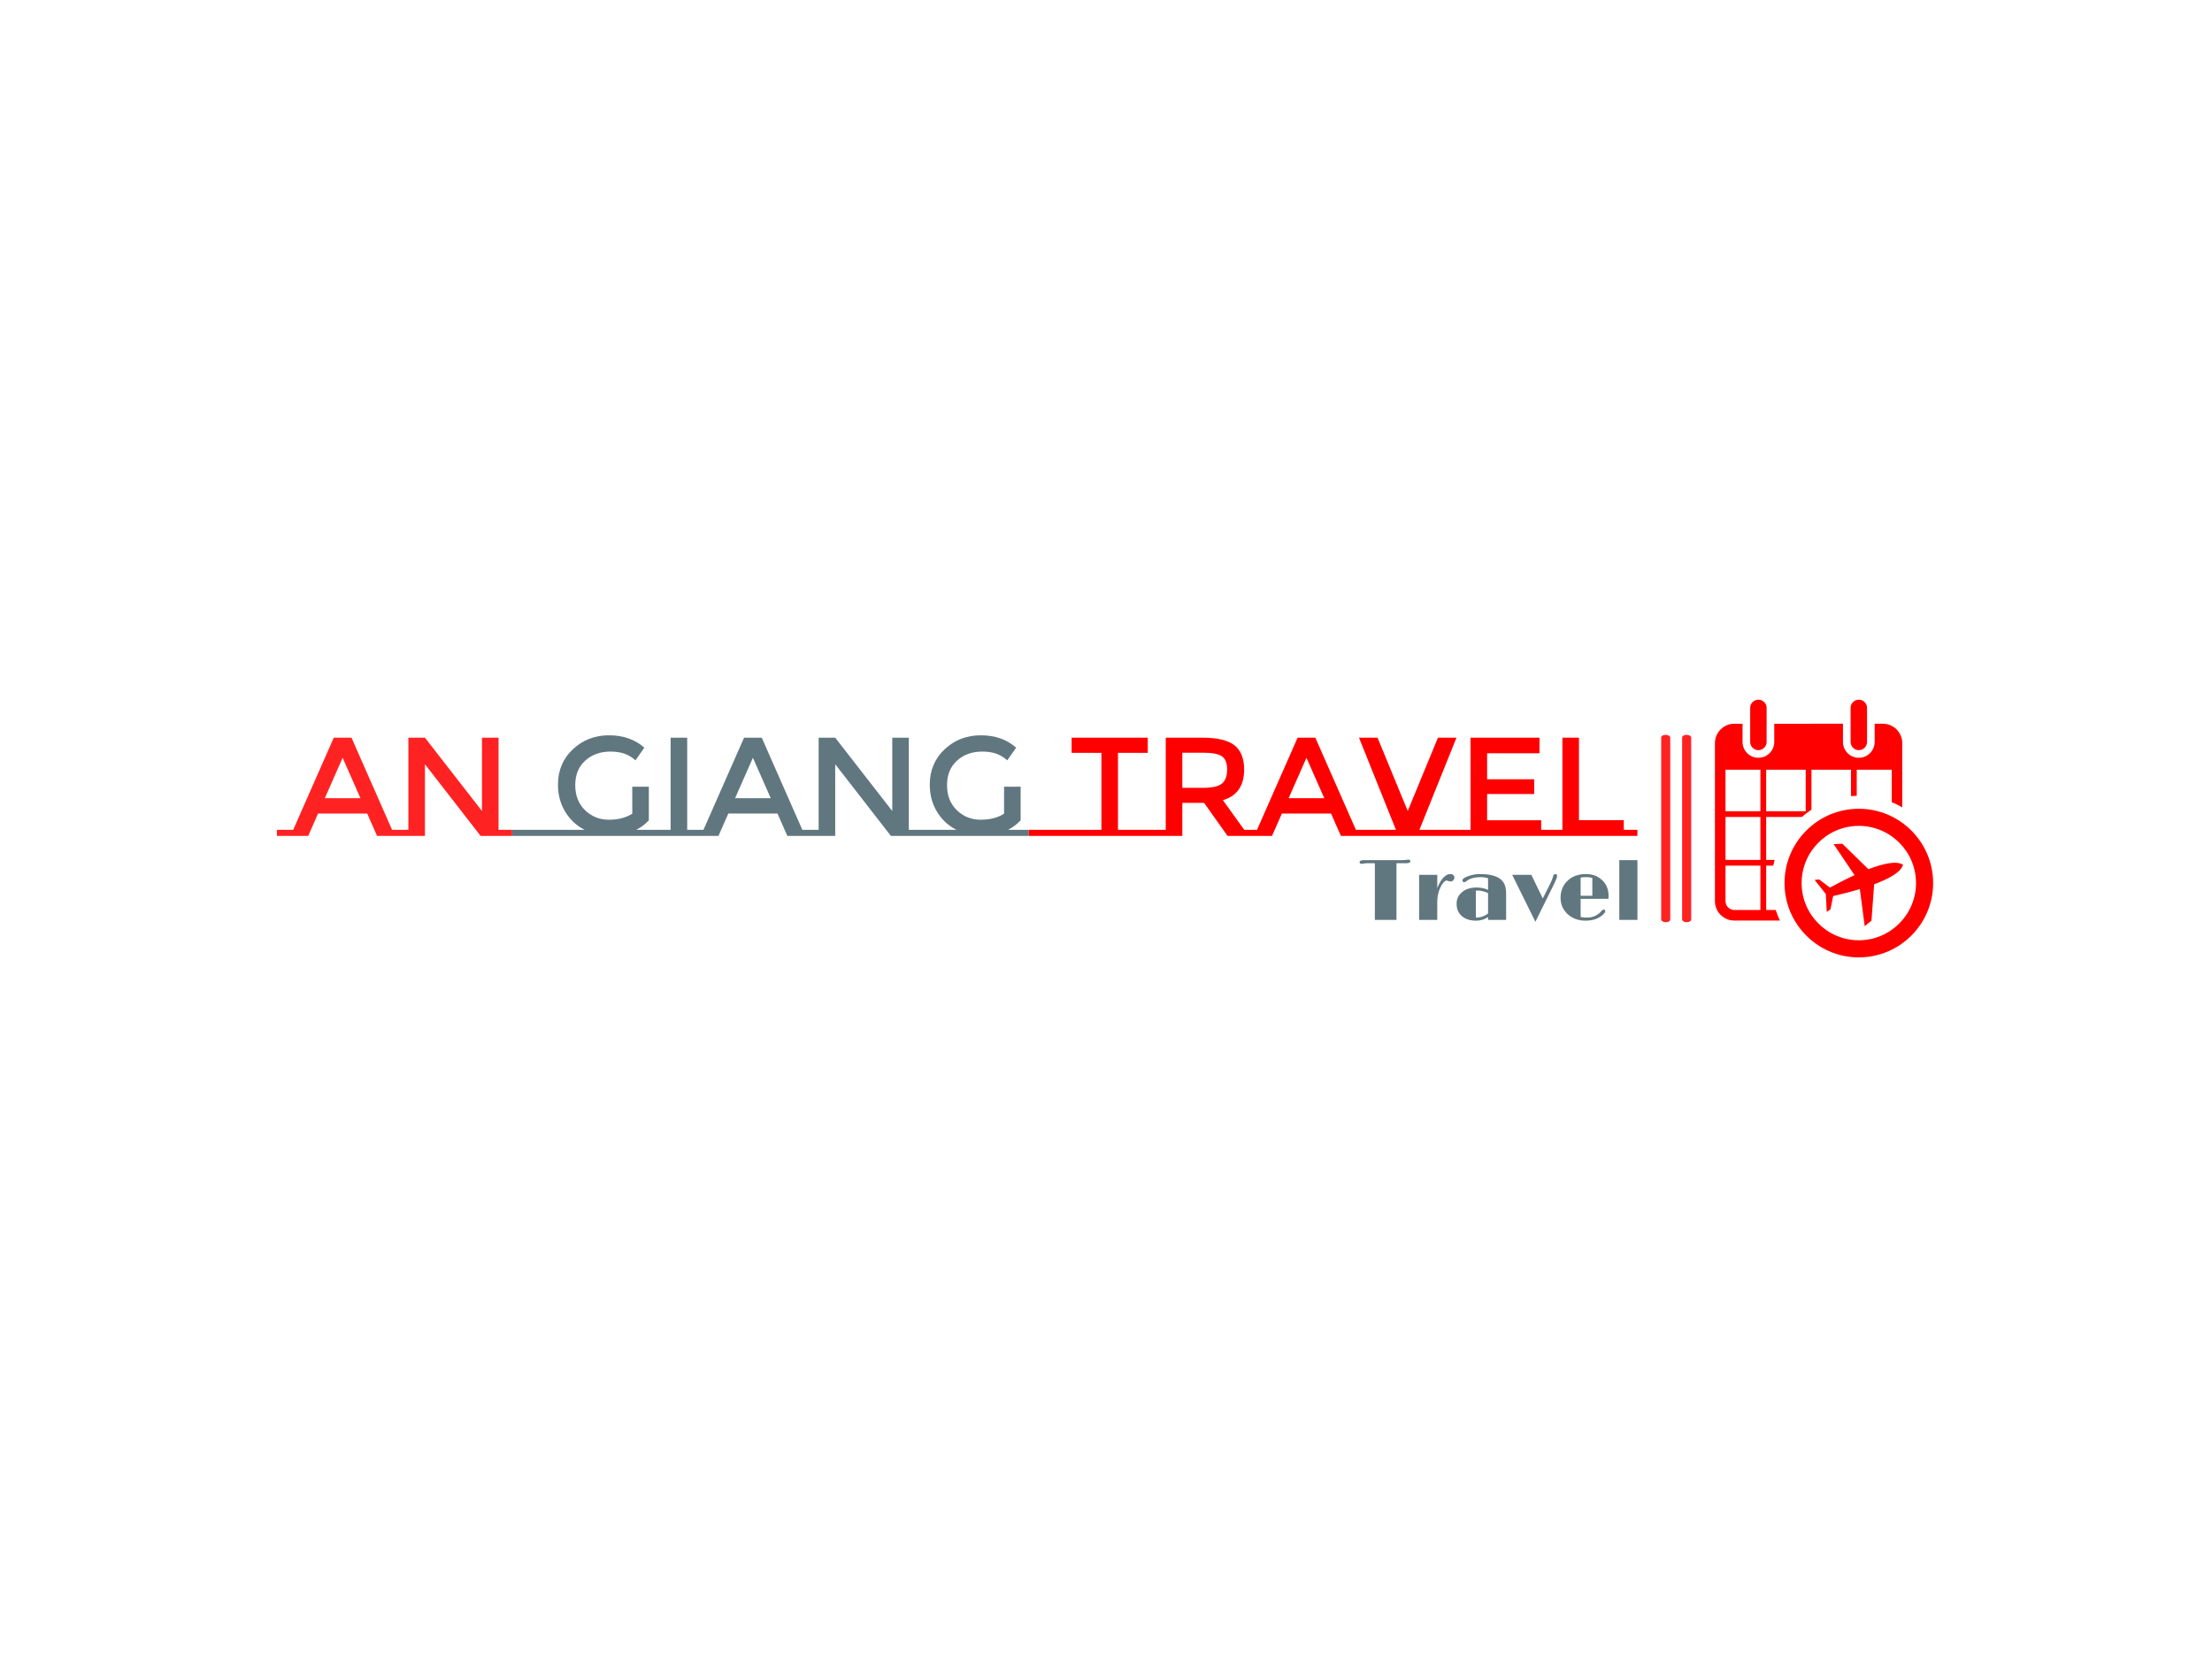 <svg xmlns="http://www.w3.org/2000/svg" version="1.1" xmlns:xlink="http://www.w3.org/1999/xlink" xmlns:svgjs="http://svgjs.dev/svgjs" width="2000" height="1500" viewBox="0 0 2000 1500"><rect width="2000" height="1500" fill="#ffffff"></rect><g transform="matrix(0.75,0,0,0.75,249.091,631.756)"><svg viewBox="0 0 396 62" data-background-color="#ffffff" preserveAspectRatio="xMidYMid meet" height="313" width="2000" xmlns="http://www.w3.org/2000/svg" xmlns:xlink="http://www.w3.org/1999/xlink"><g id="tight-bounds" transform="matrix(1,0,0,1,0.24,0.229)"><svg viewBox="0 0 395.52 61.541" height="61.541" width="395.52"><g><svg viewBox="0 0 481.477 74.916" height="61.541" width="395.52"><g><rect width="2.637" height="54.479" x="402.422" y="10.218" fill="#ff2222" opacity="1" stroke-width="0" stroke="transparent" fill-opacity="1" class="rect-qz-0" data-fill-palette-color="primary" rx="1%" id="qz-0" data-palette-color="#ff2222"></rect></g><g><rect width="2.637" height="54.479" x="408.51" y="10.218" fill="#ff2222" opacity="1" stroke-width="0" stroke="transparent" fill-opacity="1" class="rect-qz-1" data-fill-palette-color="primary" rx="1%" id="qz-1" data-palette-color="#ff2222"></rect></g><g transform="matrix(1,0,0,1,0,10.354)"><svg viewBox="0 0 395.52 54.208" height="54.208" width="395.52"><g id="textblocktransform"><svg viewBox="0 0 395.52 54.208" height="54.208" width="395.52" id="textblock"><g><svg viewBox="0 0 395.52 29.237" height="29.237" width="395.52"><g transform="matrix(1,0,0,1,0,0)"><svg width="395.52" viewBox="-4.85 -35.8 484.28 35.8" height="29.237" data-palette-color="#ff2222"><g class="wordmark-text-0" data-fill-palette-color="primary" id="text-0"><path d="M36.15-2.15L41.95-2.15 41.95 0 30.8 0 27.3-7.95 9.8-7.95 6.3 0-4.85 0-4.85-2.15 0.95-2.15 15.4-34.95 21.7-34.95 36.15-2.15ZM12.2-13.4L24.9-13.4 18.55-27.8 12.2-13.4ZM37.1-2.15L41.95-2.15 41.95-34.95 47.85-34.95 68.15-8.85 68.15-34.95 74.05-34.95 74.05-2.15 78.9-2.15 78.9 0 67.65 0 47.85-25.5 47.85 0 37.1 0 37.1-2.15Z" fill="#ff2222" data-fill-palette-color="primary"></path><path d="M78.9-2.15L92.6-2.15 92.6 0 78.9 0 78.9-2.15ZM123.05-2.15L130.45-2.15 130.45 0 92.6 0 92.6-2.15 104.7-2.15Q100.35-4.35 97.77-8.6 95.2-12.85 95.2-18.2L95.2-18.2Q95.2-25.85 100.5-30.83 105.8-35.8 113.37-35.8 120.95-35.8 125.95-31.4L125.95-31.4 122.8-26.9Q120.75-28.65 118.67-29.33 116.6-30 113.85-30L113.85-30Q108.5-30 104.92-26.8 101.35-23.6 101.35-18.05 101.35-12.5 104.85-9.13 108.35-5.75 113.32-5.75 118.3-5.75 121.65-7.9L121.65-7.9 121.65-17.5 127.55-17.5 127.55-5.55Q125.7-3.5 123.05-2.15L123.05-2.15ZM130.45-2.15L135.3-2.15 135.3-34.95 141.2-34.95 141.2-2.15 146.05-2.15 146.05 0 130.45 0 130.45-2.15ZM182.19-2.15L187.99-2.15 187.99 0 176.84 0 173.34-7.95 155.84-7.95 152.34 0 141.19 0 141.19-2.15 146.99-2.15 161.44-34.95 167.74-34.95 182.19-2.15ZM158.24-13.4L170.94-13.4 164.59-27.8 158.24-13.4ZM183.14-2.15L187.99-2.15 187.99-34.95 193.89-34.95 214.19-8.85 214.19-34.95 220.09-34.95 220.09-2.15 224.94-2.15 224.94 0 213.69 0 193.89-25.5 193.89 0 183.14 0 183.14-2.15ZM255.39-2.15L262.79-2.15 262.79 0 224.94 0 224.94-2.15 237.04-2.15Q232.69-4.35 230.11-8.6 227.54-12.85 227.54-18.2L227.54-18.2Q227.54-25.85 232.84-30.83 238.14-35.8 245.71-35.8 253.29-35.8 258.29-31.4L258.29-31.4 255.14-26.9Q253.09-28.65 251.01-29.33 248.94-30 246.19-30L246.19-30Q240.84-30 237.26-26.8 233.69-23.6 233.69-18.05 233.69-12.5 237.19-9.13 240.69-5.75 245.66-5.75 250.64-5.75 253.99-7.9L253.99-7.9 253.99-17.5 259.89-17.5 259.89-5.55Q258.04-3.5 255.39-2.15L255.39-2.15Z" fill="#61777f" data-fill-palette-color="secondary"></path><path d="M262.79-2.15L276.49-2.15 276.49 0 262.79 0 262.79-2.15ZM294.54-2.15L306.69-2.15 306.69 0 276.49 0 276.49-2.15 288.64-2.15 288.64-29.55 278.04-29.55 278.04-34.95 305.14-34.95 305.14-29.55 294.54-29.55 294.54-2.15ZM339.49-2.15L344.34-2.15 344.34 0 333.54 0 325.19-11.75 317.44-11.75 317.44 0 306.69 0 306.69-2.15 311.54-2.15 311.54-34.95 324.54-34.95Q332.54-34.95 335.99-32.25 339.44-29.55 339.44-23.6L339.44-23.6Q339.44-14.95 331.89-12.7L331.89-12.7 339.49-2.15ZM324.79-17.1Q329.79-17.1 331.59-18.65 333.39-20.2 333.39-23.63 333.39-27.05 331.54-28.33 329.69-29.6 324.94-29.6L324.94-29.6 317.44-29.6 317.44-17.1 324.79-17.1ZM379.23-2.15L385.03-2.15 385.03 0 373.88 0 370.38-7.95 352.88-7.95 349.38 0 338.23 0 338.23-2.15 344.03-2.15 358.48-34.95 364.78-34.95 379.23-2.15ZM355.28-13.4L367.98-13.4 361.63-27.8 355.28-13.4ZM401.83-2.15L415.18-2.15 415.18 0 380.18 0 380.18-2.15 393.48-2.15 380.33-34.95 386.93-34.95 397.68-8.85 408.43-34.95 415.03-34.95 401.83-2.15ZM415.18-2.15L420.03-2.15 420.03-34.95 444.58-34.95 444.58-29.4 425.93-29.4 425.93-20.15 442.68-20.15 442.68-14.9 425.93-14.9 425.93-5.55 445.18-5.55 445.18-2.15 450.03-2.15 450.03 0 415.18 0 415.18-2.15ZM474.58-2.15L479.43-2.15 479.43 0 447.88 0 447.88-2.15 452.73-2.15 452.73-34.95 458.63-34.95 458.63-5.6 474.58-5.6 474.58-2.15Z" fill="#ff0000" data-fill-palette-color="accent"></path></g></svg></g></svg></g><g transform="matrix(1,0,0,1,314.745,36.14)"><svg viewBox="0 0 80.775 18.069" height="18.069" width="80.775"><g transform="matrix(1,0,0,1,0,0)"><svg width="80.775" viewBox="0.02 -34.86 160.76 35.96" height="18.069" data-palette-color="#61777f"><path d="M29.39-33.91L29.39-33.91Q29.39-32.79 27.03-32.79L27.03-32.79 21.36-32.79 21.36 0 8.86 0 8.86-32.79 5.2-32.79Q3.32-32.79 2.61-32.62L2.61-32.62Q1.68-32.42 1.27-32.42L1.27-32.42Q0.02-32.42 0.02-33.4L0.02-33.4Q0.02-34.55 2.44-34.55L2.44-34.55 24.22-34.55Q25.9-34.55 26.71-34.69L26.71-34.69Q27.69-34.86 28.17-34.86L28.17-34.86Q29.39-34.86 29.39-33.91ZM34.47 0L34.47-26.07 44.97-26.07 44.97-18.41Q46.65-22.58 48.59-24.55 50.53-26.51 52.49-26.51L52.49-26.51Q53.59-26.51 54.23-25.94 54.88-25.37 54.88-24.66 54.88-23.95 54.69-23.54 54.49-23.12 54.17-22.83L54.17-22.83Q53.51-22.22 52.93-22.22L52.93-22.22Q52-22.22 51.56-22.41L51.56-22.41Q50.8-22.75 50.22-22.75 49.63-22.75 48.73-21.81 47.82-20.87 46.99-19.21L46.99-19.21Q44.97-15.16 44.97-10.42L44.97-10.42 44.97 0 34.47 0ZM74.36 0L74.36-1.61Q71.24 0.46 67.43 0.46L67.43 0.46Q62.37 0.46 59.32-2.08L59.32-2.08Q56.15-4.69 56.15-9.33L56.15-9.33Q56.15-13.43 59.3-16.06L59.3-16.06Q62.52-18.73 67.77-18.73L67.77-18.73Q71.28-18.73 74.36-17.38L74.36-17.38 74.36-24.1Q72.14-24.73 70.44-24.73 68.75-24.73 67.57-24.58 66.4-24.44 65.35-24.15L65.35-24.15Q63.08-23.51 61.91-22.44L61.91-22.44Q61.23-21.8 60.66-21.8 60.1-21.8 59.81-22.08 59.52-22.36 59.52-22.71 59.52-23.05 59.64-23.33 59.76-23.61 60.1-23.9L60.1-23.9Q60.83-24.54 62.54-25.17L62.54-25.17Q66.08-26.51 69.65-26.51L69.65-26.51Q80.49-26.51 83.49-21.34L83.49-21.34Q84.81-19.04 84.81-15.31L84.81-15.31 84.81 0 74.36 0ZM74.36-3.71L74.36-15.48Q71.28-16.97 68.23-16.97L68.23-16.97Q67.74-16.97 67.3-16.89L67.3-16.89 67.3-1.37Q67.43-1.34 67.57-1.34 67.72-1.34 67.87-1.34L67.87-1.34Q71.21-1.34 74.36-3.71L74.36-3.71ZM101.73 1.1L88.32-26.07 99.38-26.07 106.02-12.38 110.2-20.68Q111.49-23.34 111.82-24.63 112.15-25.93 112.48-26.22 112.81-26.51 113.29-26.51 113.76-26.51 114.03-26.2 114.3-25.88 114.3-25.56 114.3-25.24 114.24-24.93 114.18-24.61 114.01-24.07L114.01-24.07Q113.64-23.07 112.47-20.61L112.47-20.61 101.73 1.1ZM141.2-5.93L141.2-5.93Q142.15-5.93 142.15-5.05L142.15-5.05Q142.15-4.39 141.3-3.49L141.3-3.49Q137.44 0.46 130.73 0.46L130.73 0.46Q124.7 0.46 120.57-3.17L120.57-3.17Q116.3-6.96 116.3-12.74L116.3-12.74Q116.3-18.65 120.16-22.46L120.16-22.46Q124.23-26.51 131-26.51L131-26.51Q136.42-26.51 140.1-23.22L140.1-23.22Q144.08-19.68 144.08-13.92L144.08-13.92Q144.08-13.09 144.03-12.16L144.03-12.16 127.92-12.16 127.92-1.68Q129.58-1.34 131.66-1.34L131.66-1.34Q136.05-1.34 139.15-4.25L139.15-4.25Q139.78-4.88 140.05-5.25L140.05-5.25Q140.62-5.93 141.2-5.93ZM134.68-13.94L134.68-24.27Q133.1-24.73 131.09-24.73 129.09-24.73 127.92-24.46L127.92-24.46 127.92-13.94 134.68-13.94ZM150.28 0L150.28-34.55 160.78-34.55 160.78 0 150.28 0Z" opacity="1" transform="matrix(1,0,0,1,0,0)" fill="#61777f" class="slogan-text-1" data-fill-palette-color="secondary" id="text-1"></path></svg></g></svg></g></svg></g></svg></g><g transform="matrix(1,0,0,1,418.049,0)"><svg viewBox="0 0 63.428 74.916" height="74.916" width="63.428"><g><svg xmlns="http://www.w3.org/2000/svg" xmlns:xlink="http://www.w3.org/1999/xlink" version="1.1" x="0" y="0" viewBox="8.916 2.381 72.168 85.238" enable-background="new 0 0 90 90" xml:space="preserve" height="74.916" width="63.428" class="icon-icon-0" data-fill-palette-color="accent" id="icon-0"><path d="M23.289 19.074c-1.502 0-2.719-1.217-2.719-2.719V5.1c0-1.502 1.217-2.719 2.719-2.719 1.498 0 2.717 1.217 2.717 2.719v11.256C26.006 17.857 24.787 19.074 23.289 19.074z" fill="#ff0000" data-fill-palette-color="accent"></path><path d="M56.504 19.074c-1.5 0-2.717-1.217-2.717-2.719V5.1c0-1.502 1.217-2.719 2.717-2.719 1.502 0 2.719 1.217 2.719 2.719v11.256C59.223 17.857 58.006 19.074 56.504 19.074z" fill="#ff0000" data-fill-palette-color="accent"></path><path d="M29.02 71.936h-3.162V57.277h2.336c0.131-0.648 0.289-1.281 0.461-1.908h-2.797V41.182h11.77c1.011-0.875 2.083-1.678 3.21-2.406v-13.23h13.077v8.729c0.629-0.057 1.265-0.092 1.903-0.105v-8.623h11.563v10.73c1.207 0.492 2.373 1.063 3.49 1.707v-21.24c0-3.531-2.873-6.406-6.404-6.406h-2.723v6.018c0 2.895-2.349 5.242-5.242 5.242s-5.239-2.348-5.239-5.242v-6.018H28.529v6.018c0 2.895-2.348 5.242-5.24 5.242-2.896 0-5.242-2.348-5.242-5.242v-6.018h-2.725c-3.533 0-6.406 2.875-6.406 6.406v52.279c0 3.533 2.873 6.408 6.406 6.408h15.084C29.871 74.303 29.408 73.137 29.02 71.936zM25.857 25.545h13.076v13.73H25.857V25.545zM23.951 71.936h-8.629c-1.605 0-2.912-1.307-2.912-2.912V57.277h11.541V71.936zM23.951 55.369H12.41V41.182h11.541V55.369zM23.951 39.275H12.41v-13.73h11.541V39.275z" fill="#ff0000" data-fill-palette-color="accent"></path><path d="M56.504 87.619c-13.553 0-24.578-11.027-24.578-24.582 0-13.553 11.025-24.576 24.578-24.576 13.555 0 24.58 11.023 24.58 24.576C81.084 76.592 70.059 87.619 56.504 87.619zM56.504 44.121c-10.432 0-18.918 8.484-18.918 18.916 0 10.434 8.486 18.92 18.918 18.92 10.434 0 18.918-8.486 18.918-18.92C75.422 52.605 66.938 44.121 56.504 44.121z" fill="#ff0000" data-fill-palette-color="accent"></path><path d="M71.121 56.975c-2.113-1.391-6.533-0.41-11.438 1.482l-8.615-8.414-2.902 0.102 6.928 10.268c-2.852 1.313-5.674 2.771-8.146 4.119l-3.575-2.701L41.888 62l3.694 4.652 0.314 5.93 1.227-0.854 0.889-4.393c2.744-0.629 5.826-1.41 8.83-2.313l1.613 12.281 2.24-1.854 0.877-12.01C66.5 61.611 70.461 59.416 71.121 56.975z" fill="#ff0000" data-fill-palette-color="accent"></path></svg></g></svg></g></svg></g><defs></defs></svg><rect width="395.52" height="61.541" fill="none" stroke="none" visibility="hidden"></rect></g></svg></g></svg>